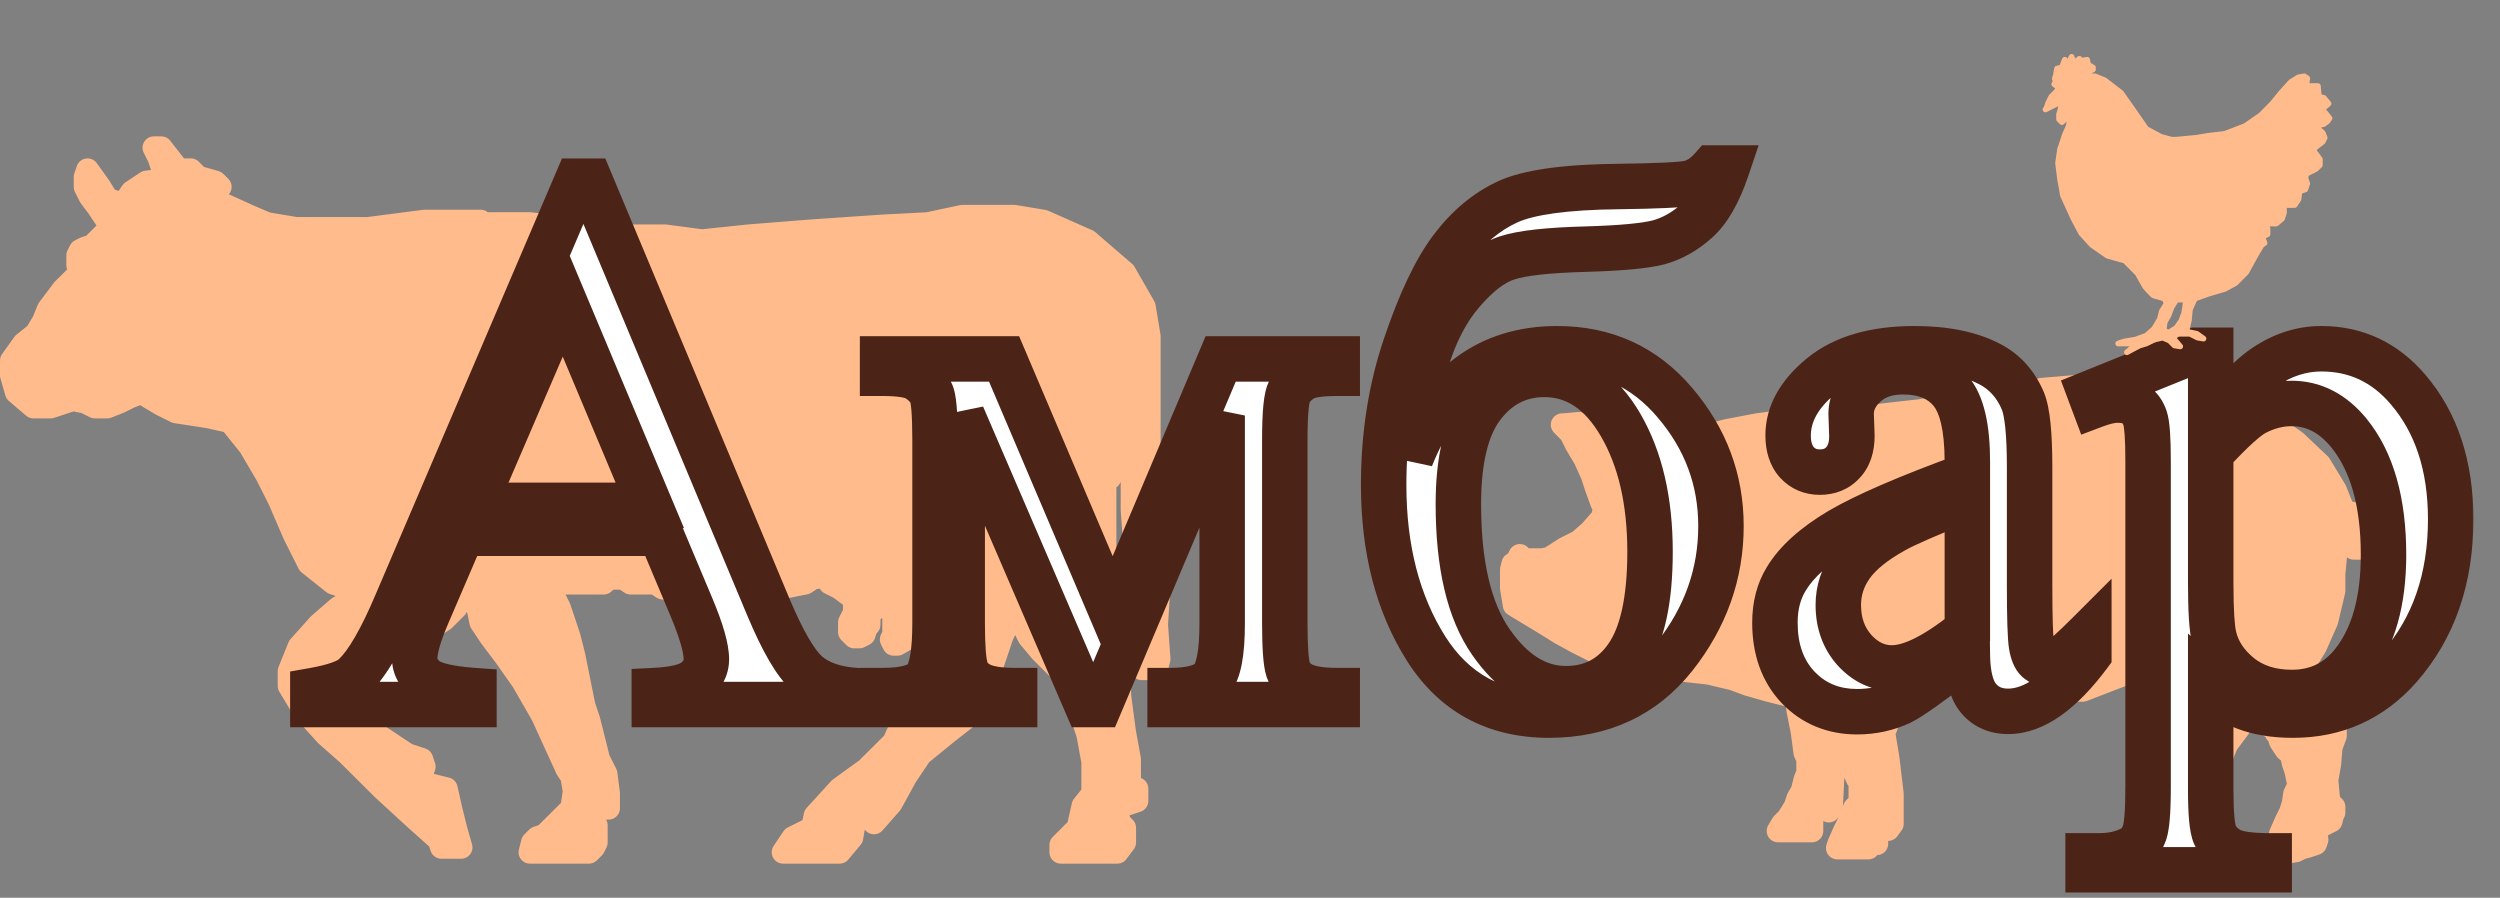 <svg width="220" height="79" viewBox="0 0 220 79" fill="none" xmlns="http://www.w3.org/2000/svg">
<rect x="0" y="0" width="220" height="79" fill="#808080" stroke="none"/>
<path d="M51.824 75H47.066H46.634L46.85 74.139L47.283 73.708L47.931 73.493L49.229 72.201L49.878 71.556L50.31 71.125L50.527 69.618L50.31 68.326L49.878 67.681L47.715 62.944L45.985 59.931L44.471 57.778L43.173 56.056L42.308 54.764L42.092 53.688L41.742 52.826L41.547 51.965L41.011 52.181L40.578 52.611L40.146 53.472L39.064 54.549L38.415 54.979L36.253 56.056L33.657 57.132L31.711 58.639L31.062 59.931L31.711 61.868L33.225 64.667L35.82 66.389L37.118 66.819L37.334 67.465L37.118 68.111L36.901 68.326L37.55 68.972L39.281 69.403L39.713 71.34L40.146 73.062L40.578 74.569H38.848L38.632 73.924L36.469 71.986L33.657 69.403L30.63 66.389L28.683 64.667L26.737 62.514L25.439 60.361V59.069L26.304 56.917L28.034 54.979L29.765 53.472L30.846 52.826L31.062 52.396L31.278 51.965L29.332 51.319L27.169 49.597L25.872 47.014L24.574 44L23.492 41.847L21.979 39.264L20.248 37.111L18.302 36.681L15.49 36.25L14.193 35.604L13.111 34.958L12.463 34.528L11.381 34.958L10.516 35.389L9.435 35.819H8.353L7.488 35.389L6.407 35.174L5.758 35.389L4.46 35.819H2.946L1.433 34.528L1 33.021V31.729L2.081 30.222L3.163 29.361L3.812 28.285L4.244 27.208L5.542 25.486L6.839 24.194L7.056 23.549L6.839 23.333V22.903V22.472L7.056 22.042L7.488 21.826L8.137 21.611L8.786 20.965L9.435 20.319L9.867 19.674L9.435 19.458L9.002 18.812L8.57 18.167L7.921 17.306L7.488 16.444V15.583L7.705 14.938L8.786 16.444L9.435 17.521L10.732 17.951L11.165 17.521L11.597 16.875L12.895 16.014L14.625 15.799L14.409 15.153L14.193 14.507L13.976 13.861L13.76 13.431L13.544 13H13.76H14.193L15.707 14.938H16.788L17.437 15.583L18.951 16.014L19.383 16.444H19.167L18.735 17.306L19.6 17.951L21.979 19.028L23.492 19.674L26.088 20.104H32.36L37.334 19.458H42.308L42.525 19.674H46.634L50.31 20.104L50.959 20.75H58.529L61.773 21.181L65.882 20.75L71.289 20.319L77.561 19.889L81.67 19.674L84.698 19.028H89.24L91.835 19.458L95.728 21.181L98.972 23.979L100.702 26.993L101.135 29.576V43.354L100.919 43.569V49.597L102 51.535L101.784 54.979L102 57.993L101.784 58.854H100.486L100.054 57.132V54.979L99.621 51.535L99.837 47.875L99.621 44.861V37.972L99.405 36.035L98.54 32.375L97.891 36.465L97.674 42.062L97.242 42.278V48.951L97.674 50.458L98.323 51.965L98.972 52.826V55.625L98.54 56.056V61.222L98.972 64.451L99.405 66.819V69.188L100.054 69.403V70.479L98.756 70.91L98.323 71.556L98.54 72.417L98.972 72.847V74.139L98.323 75H93.349V74.354L94.863 72.847L95.296 70.91L96.161 69.833V67.035L95.728 64.667L94.863 61.98L93.565 59.285L91.619 57.347L90.537 56.056L90.105 55.194L89.889 54.333L89.024 54.118L88.159 56.056L87.293 58.639L86.428 62.083L83.4 64.451L81.021 66.389L79.724 68.326L78.426 70.694L76.912 72.417L76.047 71.556L75.182 72.417L74.966 73.708L73.884 75H68.91L69.775 73.708L71.505 72.847L71.722 71.771L73.884 69.403L76.263 67.681L78.642 65.312L79.507 63.375L80.156 61.98L81.238 59.931L82.103 58.639V53.903L81.886 53.472H80.805H80.373V54.333L80.156 54.549L79.94 55.84L79.724 56.271L78.969 56.701H78.642L78.426 56.271L78.642 55.84V54.979V54.549V54.118L78.21 53.575V53.257L77.777 53.042H77.561H77.129L76.912 53.257L76.696 53.903L76.48 54.118V54.549V54.979L76.263 55.194L76.047 55.84L75.615 56.056H75.182L74.749 55.625V55.194V54.764L74.966 54.333L75.182 53.903V53.257V52.611L74.749 52.396L73.884 51.75L73.019 51.319L72.803 50.674L71.505 50.889L70.856 51.319L68.694 51.75L66.099 52.181H61.124L58.313 51.75L57.664 51.319H55.501L54.852 50.889H53.555L53.122 51.319H48.58L48.364 51.75L48.797 52.611L49.229 53.472L49.662 54.764L50.094 56.056L50.527 57.778L50.959 59.931L51.392 62.083L51.824 63.375L52.257 65.097L52.69 66.819L53.338 68.111L53.555 69.833V71.125H52.906L52.257 71.34L52.041 72.201L52.473 72.632V74.139L52.257 74.569L51.824 75Z" fill="#FFBB8B" stroke="#FFBB8B" stroke-width="2" stroke-linejoin="round"/>
<path d="M189.002 72.375L188.629 72.25H188.381V72V71.5L189.623 70.25L191.113 68.5L192.106 66.75L192.603 64.875L192.354 64.375L192.106 63.75L191.733 62.875L190.74 61.5L189.871 60.25L189.747 59.125L189.498 58.5H189.126L187.512 59.125L184.904 60.125L183.29 60.75H180.31L179.44 60.375L177.578 59.75H168.886L167.644 60.375L166.775 61.25L166.278 62.25L166.03 63.875L165.781 64.5L166.154 66.75L166.526 69.875V72.5L166.154 73H166.03L165.657 72.75H165.161V74.25H164.664L164.416 74.625H161.684L161.808 74.25L162.305 73.125L162.677 72.375L163.174 71.125L163.671 70.625V68.75L163.422 68.5L163.05 67.625L162.677 66.625L162.056 66.125L161.56 66.75L161.311 68.25L161.187 70.75L160.939 71.375L160.442 71L160.07 70.875L159.449 71.75V73.125H156.469L156.841 72.5L157.338 72L157.959 71L158.207 70.25L158.579 69.625L158.828 68.625L159.076 68V66.75L158.828 66.25L158.579 64.375L158.207 62.5L158.083 61.375L157.71 61.25L157.089 61.125L155.599 60.75L153.861 60.25L152.495 59.75L150.384 59.25L148.149 59L144.921 58.75L142.934 58.5L141.692 58.125L140.202 57.25L138.712 56.5L137.346 55.75L135.732 54.75L134.49 54L133.248 53.25L133 51.75V50.125L133.124 49.625L133.497 49.375L133.745 48.875L133.993 49.25H135.732L136.353 49.125L137.719 48.25L138.96 47.625L139.954 46.75L140.947 45.625L141.071 45.25L141.195 44.75L140.947 44.25L140.45 42.875L140.078 41.75L139.457 40.375L138.712 39.125L138.215 38.125L137.47 37.375H137.594L138.96 37.25L140.45 37.625L141.692 38.125L142.313 38.5L142.685 38.375L142.81 38V37.625L142.313 36.875L142.065 36.625V36.25L142.685 36L144.424 36.75L145.666 38.125L146.907 39.125H148.273L150.012 38.375L151.998 37.875L154.606 37.375L156.469 37.125L159.449 37L163.546 36.75L166.775 36.375L169.01 36.125L170.376 35.875L173.728 35L177.081 34.875L178.323 34.625L179.689 34.25L182.669 34H186.767L189.747 34.25L192.851 34.5L196.452 35.625L199.929 37.375L202.04 38.875L204.151 40.875L205.517 43.125L206.262 45L207.379 45.25L207.752 45.625L208 46V46.375L207.752 46.75L207.421 47.25L207.379 47.375L207.255 47.562V48.125L208 48.25H207.752H207.379H207.131V48V47.75L207.255 47.562V47.5L207.421 47.25L207.503 47V46.625L207.379 46.375L207.007 46.125L206.51 46.25L205.889 46.75L205.641 47.875L205.392 50.5V52L204.772 54.625L203.778 56.875L202.785 58.5L202.536 58.875V59.375L202.909 59.75L203.033 60.5L203.902 61.75L205.02 63L205.392 63.375L205.517 63.75V64.75L205.144 65.75L205.02 67.25L204.772 68.625L204.896 70L205.02 70.75L205.392 71V71.5L205.268 71.75L205.144 72.25L204.896 72.375L204.399 72.625L204.026 72.75L203.778 73V73.375L203.902 73.875L203.778 74.25L203.033 74.5L202.536 74.625L202.04 74.875L201.295 75L201.046 74.875L200.674 75L200.425 74.75L200.55 73.875L200.674 73.375L201.171 72.25L201.543 71.5L201.791 70.75L201.916 69.875L202.164 69.375L202.288 69L202.164 68.5L202.04 67.875L201.791 67.125C201.75 66.958 201.667 66.6 201.667 66.5C201.667 66.4 201.336 66.125 201.171 66L200.922 65.625L200.674 65.25C200.632 65.125 200.55 64.85 200.55 64.75C200.55 64.65 200.384 64.542 200.301 64.5V64.25L199.68 63.875L199.432 63.625L198.935 63.25L198.687 63H198.439L198.066 62.875L197.942 62.75L197.818 62.625L197.694 62.375H197.321L197.073 62.5V63L197.321 63.125V63.5L197.073 64L195.955 65.5L195.459 66.75L194.838 67.75L194.589 68.625L194.217 69.375L194.093 69.875L193.844 70.25L193.72 70.625H193.596L193.348 70.25L193.099 70H192.603L192.354 70.25L192.106 70.625L191.858 71.25L191.609 71.75L191.361 72.375H189.002Z" fill="#FFBB8B"/>
<path d="M188.629 72.25L189.002 72.375H191.361L191.609 71.75L191.858 71.25L192.106 70.625L192.354 70.25L192.603 70H193.099L193.348 70.25L193.596 70.625H193.72L193.844 70.25L194.093 69.875L194.217 69.375L194.589 68.625L194.838 67.75L195.459 66.75L195.955 65.5L197.073 64L197.321 63.5V63.125L197.073 63V62.5L197.321 62.375H197.694L197.818 62.625L197.942 62.75L198.066 62.875L198.439 63H198.687L198.935 63.25L199.432 63.625L199.68 63.875L200.301 64.25V64.5C200.384 64.542 200.55 64.65 200.55 64.75C200.55 64.85 200.632 65.125 200.674 65.25L200.922 65.625L201.171 66C201.336 66.125 201.667 66.4 201.667 66.5C201.667 66.6 201.75 66.958 201.791 67.125L202.04 67.875L202.164 68.5L202.288 69L202.164 69.375L201.916 69.875L201.791 70.75L201.543 71.5L201.171 72.25L200.674 73.375L200.55 73.875L200.425 74.75L200.674 75L201.046 74.875L201.295 75L202.04 74.875L202.536 74.625L203.033 74.5L203.778 74.25L203.902 73.875L203.778 73.375V73L204.026 72.75L204.399 72.625L204.896 72.375L205.144 72.25L205.268 71.75L205.392 71.5V71L205.02 70.75L204.896 70L204.772 68.625L205.02 67.25L205.144 65.75L205.517 64.75V63.75L205.392 63.375L205.02 63L203.902 61.75L203.033 60.5L202.909 59.75L202.536 59.375V58.875L202.785 58.5L203.778 56.875L204.772 54.625L205.392 52V50.5L205.641 47.875L205.889 46.75L206.51 46.25L207.007 46.125L207.379 46.375L207.503 46.625V47L207.379 47.375L207.131 47.75V48V48.25H207.379H207.752H208L207.255 48.125V47.5L207.752 46.75L208 46.375V46L207.752 45.625L207.379 45.25L206.262 45L205.517 43.125L204.151 40.875L202.04 38.875L199.929 37.375L196.452 35.625L192.851 34.5L189.747 34.25L186.767 34H182.669L179.689 34.25L178.323 34.625L177.081 34.875L173.728 35L170.376 35.875L169.01 36.125L166.775 36.375L163.546 36.75L159.449 37L156.469 37.125L154.606 37.375L151.998 37.875L150.012 38.375L148.273 39.125H146.907L145.666 38.125L144.424 36.75L142.685 36L142.065 36.25V36.625L142.313 36.875L142.81 37.625V38L142.685 38.375L142.313 38.5L141.692 38.125L140.45 37.625L138.96 37.25L137.594 37.375H137.47L138.215 38.125L138.712 39.125L139.457 40.375L140.078 41.75L140.45 42.875L140.947 44.25L141.195 44.75L141.071 45.25L140.947 45.625L139.954 46.75L138.96 47.625L137.719 48.25L136.353 49.125L135.732 49.25H133.993L133.745 48.875L133.497 49.375L133.124 49.625L133 50.125V51.75L133.248 53.25L134.49 54L135.732 54.75L137.346 55.75L138.712 56.5L140.202 57.25L141.692 58.125L142.934 58.5L144.921 58.75L148.149 59L150.384 59.25L152.495 59.75L153.861 60.25L155.599 60.75L157.089 61.125L157.71 61.25L158.083 61.375L158.207 62.5L158.579 64.375L158.828 66.25L159.076 66.75V68L158.828 68.625L158.579 69.625L158.207 70.25L157.959 71L157.338 72L156.841 72.5L156.469 73.125H159.449V71.75L160.07 70.875L160.442 71L160.939 71.375L161.187 70.75L161.311 68.25L161.56 66.75L162.056 66.125L162.677 66.625L163.05 67.625L163.422 68.5L163.671 68.75V70.625L163.174 71.125L162.677 72.375L162.305 73.125L161.808 74.25L161.684 74.625H164.416L164.664 74.25H165.161V72.75H165.657L166.03 73H166.154L166.526 72.5V69.875L166.154 66.75L165.781 64.5L166.03 63.875L166.278 62.25L166.775 61.25L167.644 60.375L168.886 59.75H177.578L179.44 60.375L180.31 60.75H183.29L184.904 60.125L187.512 59.125L189.126 58.5H189.498L189.747 59.125L189.871 60.25L190.74 61.5L191.733 62.875L192.106 63.75L192.354 64.375L192.603 64.875L192.106 66.75L191.113 68.5L189.623 70.25L188.381 71.5V72V72.25H188.629Z" stroke="#FFBB8B" stroke-width="2" stroke-linejoin="round"/>
<mask id="path-4-outside-1_33_646" maskUnits="userSpaceOnUse" x="25" y="12" width="193" height="67" fill="black">
<rect fill="white" x="25" y="12" width="193" height="67"/>
<path d="M58.111 46.926H40.68L37.625 54.031C36.872 55.78 36.496 57.086 36.496 57.949C36.496 58.635 36.817 59.244 37.459 59.775C38.123 60.285 39.54 60.617 41.709 60.772V62H27.531V60.772C29.413 60.44 30.63 60.008 31.184 59.477C32.312 58.414 33.563 56.256 34.935 53.002L50.773 15.947H51.935L67.607 53.4C68.869 56.411 70.009 58.37 71.027 59.277C72.068 60.163 73.507 60.661 75.344 60.772V62H57.58V60.772C59.373 60.683 60.579 60.384 61.199 59.875C61.841 59.366 62.162 58.746 62.162 58.016C62.162 57.042 61.719 55.503 60.834 53.4L58.111 46.926ZM57.182 44.469L49.545 26.273L41.709 44.469H57.182ZM97.922 54.065L107.418 31.586H117.678V32.848C116.173 32.848 115.165 33.003 114.656 33.312C114.169 33.6 113.782 33.965 113.494 34.408C113.206 34.851 113.062 36.29 113.062 38.725V54.861C113.062 56.964 113.162 58.325 113.361 58.945C113.583 59.543 114.014 59.997 114.656 60.307C115.32 60.617 116.327 60.772 117.678 60.772V62H102.969V60.772C104.784 60.772 106.001 60.44 106.621 59.775C107.241 59.089 107.551 57.451 107.551 54.861V36.566L96.793 62H95.631L84.674 36.566V54.861C84.674 56.964 84.784 58.325 85.006 58.945C85.227 59.543 85.659 59.997 86.301 60.307C86.943 60.617 87.939 60.772 89.289 60.772V62H77.668V60.772C79.638 60.772 80.9 60.417 81.453 59.709C82.007 58.978 82.283 57.363 82.283 54.861V38.725C82.283 36.356 82.162 34.962 81.918 34.541C81.674 34.098 81.298 33.711 80.789 33.379C80.28 33.025 79.24 32.848 77.668 32.848V31.586H88.359L97.922 54.065ZM124.152 40.285C126.698 33.888 130.992 30.689 137.035 30.689C141.263 30.689 144.716 32.272 147.395 35.438C150.095 38.603 151.445 42.222 151.445 46.295C151.445 50.501 150.084 54.33 147.361 57.783C144.639 61.214 140.953 62.93 136.305 62.93C131.568 62.93 127.96 60.971 125.48 57.053C123.001 53.113 121.762 48.32 121.762 42.676C121.762 38.293 122.404 34.209 123.688 30.424C124.971 26.616 126.322 23.772 127.738 21.891C129.155 20.009 130.793 18.637 132.652 17.773C134.512 16.91 137.799 16.456 142.514 16.412C145.9 16.368 147.948 16.268 148.656 16.113C149.365 15.958 150.04 15.516 150.682 14.785H151.977C151.246 16.954 150.361 18.504 149.32 19.434C148.28 20.363 147.162 20.994 145.967 21.326C144.771 21.636 142.635 21.835 139.559 21.924C136.238 22.012 133.936 22.267 132.652 22.688C131.391 23.086 130.074 24.082 128.701 25.676C127.329 27.247 126.255 29.317 125.48 31.885C124.728 34.453 124.285 37.253 124.152 40.285ZM135.906 32.947C133.693 32.947 131.878 33.866 130.461 35.703C129.044 37.54 128.336 40.429 128.336 44.369C128.336 49.704 129.288 53.743 131.191 56.488C133.095 59.233 135.298 60.605 137.799 60.605C140.101 60.605 141.905 59.654 143.211 57.75C144.539 55.824 145.203 52.758 145.203 48.553C145.203 44.081 144.34 40.363 142.613 37.397C140.887 34.43 138.651 32.947 135.906 32.947ZM173.127 57.617C170.006 60.03 168.047 61.425 167.25 61.801C166.055 62.354 164.782 62.631 163.432 62.631C161.329 62.631 159.591 61.911 158.219 60.473C156.868 59.034 156.193 57.141 156.193 54.795C156.193 53.312 156.525 52.028 157.189 50.943C158.097 49.438 159.669 48.022 161.904 46.693C164.162 45.365 167.903 43.749 173.127 41.846V40.65C173.127 37.618 172.64 35.537 171.666 34.408C170.714 33.279 169.32 32.715 167.482 32.715C166.088 32.715 164.981 33.091 164.162 33.844C163.321 34.596 162.9 35.46 162.9 36.434L162.967 38.359C162.967 39.378 162.701 40.163 162.17 40.717C161.661 41.27 160.986 41.547 160.145 41.547C159.326 41.547 158.65 41.259 158.119 40.684C157.61 40.108 157.355 39.322 157.355 38.326C157.355 36.422 158.329 34.674 160.277 33.08C162.225 31.486 164.959 30.689 168.479 30.689C171.179 30.689 173.393 31.143 175.119 32.051C176.425 32.737 177.388 33.81 178.008 35.272C178.406 36.223 178.605 38.171 178.605 41.115V51.441C178.605 54.341 178.661 56.123 178.771 56.787C178.882 57.429 179.059 57.861 179.303 58.082C179.568 58.303 179.867 58.414 180.199 58.414C180.553 58.414 180.863 58.337 181.129 58.182C181.594 57.894 182.49 57.086 183.818 55.758V57.617C181.339 60.938 178.971 62.598 176.713 62.598C175.628 62.598 174.765 62.221 174.123 61.469C173.481 60.716 173.149 59.432 173.127 57.617ZM173.127 55.459V43.871C169.785 45.199 167.626 46.14 166.652 46.693C164.904 47.667 163.653 48.685 162.9 49.748C162.148 50.81 161.771 51.973 161.771 53.234C161.771 54.828 162.247 56.156 163.199 57.219C164.151 58.259 165.247 58.779 166.486 58.779C168.169 58.779 170.382 57.672 173.127 55.459ZM183.918 34.607L193.281 30.822H194.543V37.928C196.115 35.249 197.686 33.379 199.258 32.316C200.852 31.232 202.523 30.689 204.271 30.689C207.326 30.689 209.872 31.885 211.908 34.275C214.41 37.197 215.66 41.005 215.66 45.697C215.66 50.943 214.155 55.282 211.145 58.713C208.665 61.524 205.544 62.93 201.781 62.93C200.143 62.93 198.727 62.697 197.531 62.232C196.646 61.9 195.65 61.236 194.543 60.24V69.504C194.543 71.585 194.665 72.902 194.908 73.455C195.174 74.031 195.617 74.484 196.236 74.816C196.878 75.148 198.029 75.314 199.689 75.314V76.543H183.752V75.314H184.582C185.799 75.337 186.84 75.104 187.703 74.617C188.124 74.374 188.445 73.975 188.666 73.422C188.91 72.891 189.031 71.518 189.031 69.305V40.551C189.031 38.581 188.943 37.33 188.766 36.799C188.589 36.268 188.301 35.869 187.902 35.603C187.526 35.338 187.006 35.205 186.342 35.205C185.811 35.205 185.135 35.36 184.316 35.67L183.918 34.607ZM194.543 39.887V51.242C194.543 53.699 194.643 55.315 194.842 56.09C195.152 57.374 195.904 58.503 197.1 59.477C198.317 60.45 199.844 60.938 201.682 60.938C203.895 60.938 205.688 60.074 207.061 58.348C208.854 56.09 209.75 52.913 209.75 48.818C209.75 44.17 208.732 40.595 206.695 38.094C205.279 36.367 203.596 35.504 201.648 35.504C200.586 35.504 199.535 35.77 198.494 36.301C197.697 36.699 196.38 37.895 194.543 39.887Z"/>
</mask>
<path d="M58.111 46.926H40.68L37.625 54.031C36.872 55.78 36.496 57.086 36.496 57.949C36.496 58.635 36.817 59.244 37.459 59.775C38.123 60.285 39.54 60.617 41.709 60.772V62H27.531V60.772C29.413 60.44 30.63 60.008 31.184 59.477C32.312 58.414 33.563 56.256 34.935 53.002L50.773 15.947H51.935L67.607 53.4C68.869 56.411 70.009 58.37 71.027 59.277C72.068 60.163 73.507 60.661 75.344 60.772V62H57.58V60.772C59.373 60.683 60.579 60.384 61.199 59.875C61.841 59.366 62.162 58.746 62.162 58.016C62.162 57.042 61.719 55.503 60.834 53.4L58.111 46.926ZM57.182 44.469L49.545 26.273L41.709 44.469H57.182ZM97.922 54.065L107.418 31.586H117.678V32.848C116.173 32.848 115.165 33.003 114.656 33.312C114.169 33.6 113.782 33.965 113.494 34.408C113.206 34.851 113.062 36.29 113.062 38.725V54.861C113.062 56.964 113.162 58.325 113.361 58.945C113.583 59.543 114.014 59.997 114.656 60.307C115.32 60.617 116.327 60.772 117.678 60.772V62H102.969V60.772C104.784 60.772 106.001 60.44 106.621 59.775C107.241 59.089 107.551 57.451 107.551 54.861V36.566L96.793 62H95.631L84.674 36.566V54.861C84.674 56.964 84.784 58.325 85.006 58.945C85.227 59.543 85.659 59.997 86.301 60.307C86.943 60.617 87.939 60.772 89.289 60.772V62H77.668V60.772C79.638 60.772 80.9 60.417 81.453 59.709C82.007 58.978 82.283 57.363 82.283 54.861V38.725C82.283 36.356 82.162 34.962 81.918 34.541C81.674 34.098 81.298 33.711 80.789 33.379C80.28 33.025 79.24 32.848 77.668 32.848V31.586H88.359L97.922 54.065ZM124.152 40.285C126.698 33.888 130.992 30.689 137.035 30.689C141.263 30.689 144.716 32.272 147.395 35.438C150.095 38.603 151.445 42.222 151.445 46.295C151.445 50.501 150.084 54.33 147.361 57.783C144.639 61.214 140.953 62.93 136.305 62.93C131.568 62.93 127.96 60.971 125.48 57.053C123.001 53.113 121.762 48.32 121.762 42.676C121.762 38.293 122.404 34.209 123.688 30.424C124.971 26.616 126.322 23.772 127.738 21.891C129.155 20.009 130.793 18.637 132.652 17.773C134.512 16.91 137.799 16.456 142.514 16.412C145.9 16.368 147.948 16.268 148.656 16.113C149.365 15.958 150.04 15.516 150.682 14.785H151.977C151.246 16.954 150.361 18.504 149.32 19.434C148.28 20.363 147.162 20.994 145.967 21.326C144.771 21.636 142.635 21.835 139.559 21.924C136.238 22.012 133.936 22.267 132.652 22.688C131.391 23.086 130.074 24.082 128.701 25.676C127.329 27.247 126.255 29.317 125.48 31.885C124.728 34.453 124.285 37.253 124.152 40.285ZM135.906 32.947C133.693 32.947 131.878 33.866 130.461 35.703C129.044 37.54 128.336 40.429 128.336 44.369C128.336 49.704 129.288 53.743 131.191 56.488C133.095 59.233 135.298 60.605 137.799 60.605C140.101 60.605 141.905 59.654 143.211 57.75C144.539 55.824 145.203 52.758 145.203 48.553C145.203 44.081 144.34 40.363 142.613 37.397C140.887 34.43 138.651 32.947 135.906 32.947ZM173.127 57.617C170.006 60.03 168.047 61.425 167.25 61.801C166.055 62.354 164.782 62.631 163.432 62.631C161.329 62.631 159.591 61.911 158.219 60.473C156.868 59.034 156.193 57.141 156.193 54.795C156.193 53.312 156.525 52.028 157.189 50.943C158.097 49.438 159.669 48.022 161.904 46.693C164.162 45.365 167.903 43.749 173.127 41.846V40.65C173.127 37.618 172.64 35.537 171.666 34.408C170.714 33.279 169.32 32.715 167.482 32.715C166.088 32.715 164.981 33.091 164.162 33.844C163.321 34.596 162.9 35.46 162.9 36.434L162.967 38.359C162.967 39.378 162.701 40.163 162.17 40.717C161.661 41.27 160.986 41.547 160.145 41.547C159.326 41.547 158.65 41.259 158.119 40.684C157.61 40.108 157.355 39.322 157.355 38.326C157.355 36.422 158.329 34.674 160.277 33.08C162.225 31.486 164.959 30.689 168.479 30.689C171.179 30.689 173.393 31.143 175.119 32.051C176.425 32.737 177.388 33.81 178.008 35.272C178.406 36.223 178.605 38.171 178.605 41.115V51.441C178.605 54.341 178.661 56.123 178.771 56.787C178.882 57.429 179.059 57.861 179.303 58.082C179.568 58.303 179.867 58.414 180.199 58.414C180.553 58.414 180.863 58.337 181.129 58.182C181.594 57.894 182.49 57.086 183.818 55.758V57.617C181.339 60.938 178.971 62.598 176.713 62.598C175.628 62.598 174.765 62.221 174.123 61.469C173.481 60.716 173.149 59.432 173.127 57.617ZM173.127 55.459V43.871C169.785 45.199 167.626 46.14 166.652 46.693C164.904 47.667 163.653 48.685 162.9 49.748C162.148 50.81 161.771 51.973 161.771 53.234C161.771 54.828 162.247 56.156 163.199 57.219C164.151 58.259 165.247 58.779 166.486 58.779C168.169 58.779 170.382 57.672 173.127 55.459ZM183.918 34.607L193.281 30.822H194.543V37.928C196.115 35.249 197.686 33.379 199.258 32.316C200.852 31.232 202.523 30.689 204.271 30.689C207.326 30.689 209.872 31.885 211.908 34.275C214.41 37.197 215.66 41.005 215.66 45.697C215.66 50.943 214.155 55.282 211.145 58.713C208.665 61.524 205.544 62.93 201.781 62.93C200.143 62.93 198.727 62.697 197.531 62.232C196.646 61.9 195.65 61.236 194.543 60.24V69.504C194.543 71.585 194.665 72.902 194.908 73.455C195.174 74.031 195.617 74.484 196.236 74.816C196.878 75.148 198.029 75.314 199.689 75.314V76.543H183.752V75.314H184.582C185.799 75.337 186.84 75.104 187.703 74.617C188.124 74.374 188.445 73.975 188.666 73.422C188.91 72.891 189.031 71.518 189.031 69.305V40.551C189.031 38.581 188.943 37.33 188.766 36.799C188.589 36.268 188.301 35.869 187.902 35.603C187.526 35.338 187.006 35.205 186.342 35.205C185.811 35.205 185.135 35.36 184.316 35.67L183.918 34.607ZM194.543 39.887V51.242C194.543 53.699 194.643 55.315 194.842 56.09C195.152 57.374 195.904 58.503 197.1 59.477C198.317 60.45 199.844 60.938 201.682 60.938C203.895 60.938 205.688 60.074 207.061 58.348C208.854 56.09 209.75 52.913 209.75 48.818C209.75 44.17 208.732 40.595 206.695 38.094C205.279 36.367 203.596 35.504 201.648 35.504C200.586 35.504 199.535 35.77 198.494 36.301C197.697 36.699 196.38 37.895 194.543 39.887Z" fill="white"/>
<path d="M58.111 46.926L59.955 46.151L59.44 44.926H58.111V46.926ZM40.68 46.926V44.926H39.362L38.842 46.136L40.68 46.926ZM37.625 54.031L39.462 54.822L39.462 54.821L37.625 54.031ZM37.459 59.775L36.184 61.316L36.213 61.34L36.242 61.363L37.459 59.775ZM41.709 60.772H43.709V58.909L41.852 58.777L41.709 60.772ZM41.709 62V64H43.709V62H41.709ZM27.531 62H25.531V64H27.531V62ZM27.531 60.772L27.184 58.802L25.531 59.093V60.772H27.531ZM31.184 59.477L29.813 58.02L29.806 58.027L29.799 58.034L31.184 59.477ZM34.935 53.002L33.096 52.216L33.093 52.225L34.935 53.002ZM50.773 15.947V13.947H49.453L48.934 15.161L50.773 15.947ZM51.935 15.947L53.781 15.175L53.267 13.947H51.935V15.947ZM67.607 53.4L65.762 54.172L65.763 54.173L67.607 53.4ZM71.027 59.277L69.697 60.77L69.714 60.786L69.731 60.8L71.027 59.277ZM75.344 60.772H77.344V58.888L75.464 58.775L75.344 60.772ZM75.344 62V64H77.344V62H75.344ZM57.58 62H55.58V64H57.58V62ZM57.58 60.772L57.481 58.774L55.58 58.868V60.772H57.58ZM61.199 59.875L59.956 58.308L59.943 58.319L59.93 58.33L61.199 59.875ZM60.834 53.4L58.99 54.176L58.991 54.176L60.834 53.4ZM57.182 44.469V46.469H60.19L59.026 43.695L57.182 44.469ZM49.545 26.273L51.389 25.499L49.569 21.162L47.708 25.482L49.545 26.273ZM41.709 44.469L39.872 43.678L38.67 46.469H41.709V44.469ZM58.111 46.926V44.926H40.68V46.926V48.926H58.111V46.926ZM40.68 46.926L38.842 46.136L35.788 53.241L37.625 54.031L39.462 54.821L42.517 47.716L40.68 46.926ZM37.625 54.031L35.788 53.241C35.027 55.01 34.496 56.643 34.496 57.949H36.496H38.496C38.496 57.529 38.718 56.55 39.462 54.822L37.625 54.031ZM36.496 57.949H34.496C34.496 59.359 35.191 60.495 36.184 61.316L37.459 59.775L38.734 58.235C38.575 58.102 38.52 58.015 38.506 57.988C38.497 57.97 38.496 57.966 38.496 57.949H36.496ZM37.459 59.775L36.242 61.363C36.908 61.873 37.753 62.164 38.563 62.353C39.412 62.552 40.422 62.685 41.566 62.766L41.709 60.772L41.852 58.777C40.826 58.703 40.044 58.592 39.476 58.459C38.869 58.317 38.674 58.187 38.676 58.188L37.459 59.775ZM41.709 60.772H39.709V62H41.709H43.709V60.772H41.709ZM41.709 62V60H27.531V62V64H41.709V62ZM27.531 62H29.531V60.772H27.531H25.531V62H27.531ZM27.531 60.772L27.879 62.741C28.882 62.564 29.774 62.35 30.524 62.084C31.241 61.829 31.993 61.472 32.569 60.919L31.184 59.477L29.799 58.034C29.821 58.013 29.687 58.136 29.187 58.314C28.719 58.48 28.062 58.647 27.184 58.802L27.531 60.772ZM31.184 59.477L32.554 60.933C34.017 59.556 35.401 57.044 36.778 53.779L34.935 53.002L33.093 52.225C31.725 55.468 30.608 57.272 29.813 58.02L31.184 59.477ZM34.935 53.002L36.775 53.788L52.612 16.733L50.773 15.947L48.934 15.161L33.096 52.216L34.935 53.002ZM50.773 15.947V17.947H51.935V15.947V13.947H50.773V15.947ZM51.935 15.947L50.091 16.719L65.762 54.172L67.607 53.4L69.452 52.628L53.781 15.175L51.935 15.947ZM67.607 53.4L65.763 54.173C67.022 57.178 68.305 59.53 69.697 60.77L71.027 59.277L72.358 57.784C71.713 57.209 70.716 55.644 69.452 52.627L67.607 53.4ZM71.027 59.277L69.731 60.8C71.2 62.05 73.102 62.64 75.224 62.768L75.344 60.772L75.464 58.775C73.911 58.681 72.936 58.275 72.324 57.754L71.027 59.277ZM75.344 60.772H73.344V62H75.344H77.344V60.772H75.344ZM75.344 62V60H57.58V62V64H75.344V62ZM57.58 62H59.58V60.772H57.58H55.58V62H57.58ZM57.58 60.772L57.679 62.769C58.653 62.721 59.54 62.613 60.31 62.422C61.06 62.237 61.837 61.939 62.469 61.42L61.199 59.875L59.93 58.33C59.942 58.32 59.806 58.426 59.349 58.54C58.913 58.648 58.3 58.733 57.481 58.774L57.58 60.772ZM61.199 59.875L62.442 61.442C63.496 60.606 64.162 59.436 64.162 58.016H62.162H60.162C60.162 58.076 60.152 58.096 60.145 58.109C60.136 58.128 60.094 58.199 59.956 58.308L61.199 59.875ZM62.162 58.016H64.162C64.162 56.599 63.564 54.73 62.677 52.624L60.834 53.4L58.991 54.176C59.875 56.277 60.162 57.484 60.162 58.016H62.162ZM60.834 53.4L62.678 52.625L59.955 46.151L58.111 46.926L56.268 47.701L58.99 54.176L60.834 53.4ZM57.182 44.469L59.026 43.695L51.389 25.499L49.545 26.273L47.701 27.047L55.337 45.243L57.182 44.469ZM49.545 26.273L47.708 25.482L39.872 43.678L41.709 44.469L43.546 45.26L51.382 27.064L49.545 26.273ZM41.709 44.469V46.469H57.182V44.469V42.469H41.709V44.469ZM97.922 54.065L96.082 54.847L97.928 59.189L99.764 54.843L97.922 54.065ZM107.418 31.586V29.586H106.092L105.576 30.808L107.418 31.586ZM117.678 31.586H119.678V29.586H117.678V31.586ZM117.678 32.848V34.848H119.678V32.848H117.678ZM114.656 33.312L115.674 35.034L115.685 35.028L115.696 35.021L114.656 33.312ZM113.361 58.945L111.457 59.557L111.471 59.599L111.486 59.64L113.361 58.945ZM114.656 60.307L113.787 62.108L113.799 62.114L113.81 62.119L114.656 60.307ZM117.678 60.772H119.678V58.772H117.678V60.772ZM117.678 62V64H119.678V62H117.678ZM102.969 62H100.969V64H102.969V62ZM102.969 60.772V58.772H100.969V60.772H102.969ZM106.621 59.775L108.083 61.14L108.094 61.128L108.105 61.116L106.621 59.775ZM107.551 36.566H109.551L105.709 35.787L107.551 36.566ZM96.793 62V64H98.119L98.635 62.779L96.793 62ZM95.631 62L93.794 62.791L94.315 64H95.631V62ZM84.674 36.566L86.511 35.775L82.674 36.566H84.674ZM85.006 58.945L83.122 59.618L83.126 59.629L83.13 59.64L85.006 58.945ZM89.289 60.772H91.289V58.772H89.289V60.772ZM89.289 62V64H91.289V62H89.289ZM77.668 62H75.668V64H77.668V62ZM77.668 60.772V58.772H75.668V60.772H77.668ZM81.453 59.709L83.029 60.94L83.038 60.929L83.047 60.917L81.453 59.709ZM81.918 34.541L80.165 35.505L80.176 35.524L80.187 35.543L81.918 34.541ZM80.789 33.379L79.647 35.021L79.671 35.038L79.697 35.054L80.789 33.379ZM77.668 32.848H75.668V34.848H77.668V32.848ZM77.668 31.586V29.586H75.668V31.586H77.668ZM88.359 31.586L90.2 30.803L89.682 29.586H88.359V31.586ZM97.922 54.065L99.764 54.843L109.26 32.364L107.418 31.586L105.576 30.808L96.079 53.286L97.922 54.065ZM107.418 31.586V33.586H117.678V31.586V29.586H107.418V31.586ZM117.678 31.586H115.678V32.848H117.678H119.678V31.586H117.678ZM117.678 32.848V30.848C116.866 30.848 116.129 30.889 115.489 30.987C114.884 31.08 114.202 31.248 113.616 31.604L114.656 33.312L115.696 35.021C115.62 35.067 115.696 35.002 116.098 34.941C116.465 34.884 116.984 34.848 117.678 34.848V32.848ZM114.656 33.312L113.639 31.591C112.906 32.024 112.285 32.599 111.817 33.318L113.494 34.408L115.171 35.498C115.279 35.332 115.433 35.177 115.674 35.034L114.656 33.312ZM113.494 34.408L111.817 33.318C111.552 33.726 111.426 34.173 111.356 34.48C111.276 34.826 111.221 35.214 111.18 35.62C111.099 36.435 111.062 37.479 111.062 38.725H113.062H115.062C115.062 37.535 115.098 36.642 115.16 36.018C115.192 35.705 115.226 35.498 115.255 35.374C115.292 35.211 115.292 35.312 115.171 35.498L113.494 34.408ZM113.062 38.725H111.062V54.861H113.062H115.062V38.725H113.062ZM113.062 54.861H111.062C111.062 55.938 111.088 56.858 111.143 57.605C111.194 58.311 111.28 59.007 111.457 59.557L113.361 58.945L115.265 58.333C115.265 58.333 115.263 58.327 115.26 58.313C115.256 58.3 115.252 58.28 115.246 58.255C115.235 58.203 115.222 58.134 115.208 58.043C115.181 57.86 115.154 57.62 115.132 57.313C115.087 56.7 115.062 55.887 115.062 54.861H113.062ZM113.361 58.945L111.486 59.64C111.909 60.782 112.739 61.602 113.787 62.108L114.656 60.307L115.526 58.505C115.29 58.392 115.257 58.304 115.237 58.251L113.361 58.945ZM114.656 60.307L113.81 62.119C114.878 62.617 116.241 62.772 117.678 62.772V60.772V58.772C116.414 58.772 115.763 58.616 115.502 58.494L114.656 60.307ZM117.678 60.772H115.678V62H117.678H119.678V60.772H117.678ZM117.678 62V60H102.969V62V64H117.678V62ZM102.969 62H104.969V60.772H102.969H100.969V62H102.969ZM102.969 60.772V62.772C104.853 62.772 106.848 62.463 108.083 61.14L106.621 59.775L105.159 58.411C105.183 58.385 105.101 58.488 104.717 58.593C104.337 58.697 103.769 58.772 102.969 58.772V60.772ZM106.621 59.775L108.105 61.116C108.789 60.359 109.107 59.334 109.283 58.404C109.471 57.415 109.551 56.221 109.551 54.861H107.551H105.551C105.551 56.092 105.476 57.012 105.353 57.66C105.219 58.368 105.073 58.506 105.137 58.435L106.621 59.775ZM107.551 54.861H109.551V36.566H107.551H105.551V54.861H107.551ZM107.551 36.566L105.709 35.787L94.951 61.221L96.793 62L98.635 62.779L109.393 37.346L107.551 36.566ZM96.793 62V60H95.631V62V64H96.793V62ZM95.631 62L97.468 61.209L86.511 35.775L84.674 36.566L82.837 37.358L93.794 62.791L95.631 62ZM84.674 36.566H82.674V54.861H84.674H86.674V36.566H84.674ZM84.674 54.861H82.674C82.674 55.941 82.702 56.867 82.763 57.621C82.821 58.332 82.918 59.047 83.122 59.618L85.006 58.945L86.889 58.273C86.891 58.277 86.884 58.258 86.873 58.21C86.861 58.163 86.848 58.098 86.833 58.011C86.804 57.835 86.775 57.6 86.75 57.297C86.701 56.691 86.674 55.884 86.674 54.861H84.674ZM85.006 58.945L83.13 59.64C83.553 60.782 84.383 61.602 85.431 62.108L86.301 60.307L87.17 58.505C86.934 58.392 86.901 58.304 86.881 58.251L85.006 58.945ZM86.301 60.307L85.431 62.108C86.491 62.62 87.86 62.772 89.289 62.772V60.772V58.772C88.017 58.772 87.394 58.614 87.17 58.505L86.301 60.307ZM89.289 60.772H87.289V62H89.289H91.289V60.772H89.289ZM89.289 62V60H77.668V62V64H89.289V62ZM77.668 62H79.668V60.772H77.668H75.668V62H77.668ZM77.668 60.772V62.772C78.754 62.772 79.761 62.676 80.632 62.431C81.493 62.19 82.394 61.753 83.029 60.94L81.453 59.709L79.877 58.478C79.958 58.374 79.952 58.468 79.551 58.58C79.161 58.69 78.552 58.772 77.668 58.772V60.772ZM81.453 59.709L83.047 60.917C83.616 60.166 83.891 59.198 84.047 58.287C84.212 57.325 84.283 56.173 84.283 54.861H82.283H80.283C80.283 56.051 80.216 56.957 80.104 57.612C79.984 58.316 79.844 58.521 79.859 58.501L81.453 59.709ZM82.283 54.861H84.283V38.725H82.283H80.283V54.861H82.283ZM82.283 38.725H84.283C84.283 37.516 84.252 36.51 84.184 35.728C84.15 35.339 84.104 34.971 84.038 34.645C83.981 34.361 83.877 33.934 83.649 33.539L81.918 34.541L80.187 35.543C80.08 35.358 80.083 35.264 80.117 35.434C80.143 35.561 80.173 35.768 80.2 36.076C80.253 36.69 80.283 37.565 80.283 38.725H82.283ZM81.918 34.541L83.67 33.577C83.24 32.794 82.61 32.179 81.882 31.704L80.789 33.379L79.697 35.054C79.986 35.243 80.109 35.403 80.165 35.505L81.918 34.541ZM80.789 33.379L81.931 31.737C81.322 31.314 80.597 31.117 79.963 31.009C79.292 30.895 78.517 30.848 77.668 30.848V32.848V34.848C78.39 34.848 78.921 34.889 79.291 34.952C79.698 35.021 79.747 35.09 79.647 35.021L80.789 33.379ZM77.668 32.848H79.668V31.586H77.668H75.668V32.848H77.668ZM77.668 31.586V33.586H88.359V31.586V29.586H77.668V31.586ZM88.359 31.586L86.519 32.369L96.082 54.847L97.922 54.065L99.762 53.282L90.2 30.803L88.359 31.586ZM124.152 40.285L122.154 40.198L126.011 41.025L124.152 40.285ZM147.395 35.438L145.868 36.729L145.873 36.736L147.395 35.438ZM147.361 57.783L148.928 59.026L148.932 59.022L147.361 57.783ZM125.48 57.053L123.788 58.118L123.79 58.122L125.48 57.053ZM123.688 30.424L125.582 31.066L125.583 31.063L123.688 30.424ZM127.738 21.891L126.141 20.688L127.738 21.891ZM142.514 16.412L142.532 18.412L142.54 18.412L142.514 16.412ZM150.682 14.785V12.785H149.777L149.179 13.465L150.682 14.785ZM151.977 14.785L153.872 15.423L154.76 12.785H151.977V14.785ZM145.967 21.326L146.469 23.262L146.485 23.258L146.502 23.253L145.967 21.326ZM139.559 21.924L139.612 23.923L139.616 23.923L139.559 21.924ZM132.652 22.688L133.255 24.595L133.265 24.591L133.275 24.588L132.652 22.688ZM128.701 25.676L130.208 26.991L130.217 26.981L128.701 25.676ZM125.48 31.885L123.566 31.307L123.563 31.315L123.561 31.322L125.48 31.885ZM143.211 57.75L141.565 56.614L141.562 56.619L143.211 57.75ZM124.152 40.285L126.011 41.025C127.185 38.073 128.7 36.016 130.477 34.692C132.235 33.383 134.386 32.69 137.035 32.69V30.689V28.689C133.641 28.689 130.624 29.595 128.088 31.484C125.57 33.36 123.665 36.1 122.294 39.546L124.152 40.285ZM137.035 30.689V32.69C140.688 32.69 143.578 34.023 145.868 36.729L147.395 35.438L148.921 34.146C145.854 30.521 141.838 28.689 137.035 28.689V30.689ZM147.395 35.438L145.873 36.736C148.272 39.547 149.445 42.709 149.445 46.295H151.445H153.445C153.445 41.735 151.918 37.658 148.916 34.139L147.395 35.438ZM151.445 46.295H149.445C149.445 50.03 148.249 53.427 145.791 56.545L147.361 57.783L148.932 59.022C151.919 55.233 153.445 50.971 153.445 46.295H151.445ZM147.361 57.783L145.795 56.54C143.477 59.46 140.386 60.93 136.305 60.93V62.93V64.93C141.52 64.93 145.8 62.968 148.928 59.026L147.361 57.783ZM136.305 62.93V60.93C132.235 60.93 129.274 59.307 127.171 55.983L125.48 57.053L123.79 58.122C126.646 62.635 130.9 64.93 136.305 64.93V62.93ZM125.48 57.053L127.173 55.988C124.934 52.428 123.762 48.024 123.762 42.676H121.762H119.762C119.762 48.617 121.069 53.797 123.788 58.118L125.48 57.053ZM121.762 42.676H123.762C123.762 38.49 124.374 34.626 125.582 31.066L123.688 30.424L121.793 29.781C120.433 33.792 119.762 38.096 119.762 42.676H121.762ZM123.688 30.424L125.583 31.063C126.839 27.337 128.107 24.725 129.336 23.094L127.738 21.891L126.141 20.688C124.536 22.819 123.103 25.897 121.792 29.785L123.688 30.424ZM127.738 21.891L129.336 23.094C130.585 21.435 131.975 20.293 133.495 19.587L132.652 17.773L131.81 15.959C129.611 16.981 127.725 18.583 126.141 20.688L127.738 21.891ZM132.652 17.773L133.495 19.587C134.927 18.922 137.826 18.456 142.532 18.412L142.514 16.412L142.495 14.412C137.772 14.457 134.096 14.898 131.81 15.959L132.652 17.773ZM142.514 16.412L142.54 18.412C144.244 18.39 145.629 18.353 146.687 18.302C147.689 18.253 148.541 18.186 149.084 18.067L148.656 16.113L148.229 14.159C148.063 14.196 147.537 14.256 146.492 14.307C145.502 14.355 144.17 14.39 142.488 14.412L142.514 16.412ZM148.656 16.113L149.084 18.067C150.33 17.794 151.355 17.048 152.184 16.105L150.682 14.785L149.179 13.465C148.724 13.983 148.399 14.122 148.229 14.159L148.656 16.113ZM150.682 14.785V16.785H151.977V14.785V12.785H150.682V14.785ZM151.977 14.785L150.081 14.147C149.398 16.175 148.654 17.347 147.988 17.942L149.32 19.434L150.653 20.925C152.067 19.661 153.094 17.733 153.872 15.423L151.977 14.785ZM149.32 19.434L147.988 17.942C147.147 18.693 146.296 19.159 145.432 19.399L145.967 21.326L146.502 23.253C148.028 22.829 149.413 22.033 150.653 20.925L149.32 19.434ZM145.967 21.326L145.465 19.39C144.513 19.637 142.585 19.836 139.501 19.925L139.559 21.924L139.616 23.923C142.686 23.835 145.03 23.635 146.469 23.262L145.967 21.326ZM139.559 21.924L139.505 19.924C136.192 20.013 133.622 20.265 132.03 20.787L132.652 22.688L133.275 24.588C134.251 24.268 136.285 24.012 139.612 23.923L139.559 21.924ZM132.652 22.688L132.05 20.78C130.283 21.338 128.67 22.646 127.186 24.371L128.701 25.676L130.217 26.981C131.477 25.518 132.499 24.833 133.255 24.595L132.652 22.688ZM128.701 25.676L127.195 24.36C125.59 26.198 124.4 28.542 123.566 31.307L125.48 31.885L127.395 32.462C128.11 30.092 129.068 28.297 130.208 26.991L128.701 25.676ZM125.48 31.885L123.561 31.322C122.758 34.064 122.293 37.025 122.154 40.198L124.152 40.285L126.15 40.373C126.277 37.48 126.698 34.841 127.4 32.447L125.48 31.885ZM135.906 32.947V30.947C133.039 30.947 130.651 32.181 128.877 34.482L130.461 35.703L132.045 36.924C133.104 35.551 134.347 34.947 135.906 34.947V32.947ZM130.461 35.703L128.877 34.482C127.059 36.84 126.336 40.267 126.336 44.369H128.336H130.336C130.336 40.592 131.03 38.241 132.045 36.924L130.461 35.703ZM128.336 44.369H126.336C126.336 49.888 127.311 54.403 129.548 57.628L131.191 56.488L132.835 55.349C131.264 53.084 130.336 49.52 130.336 44.369H128.336ZM131.191 56.488L129.548 57.628C131.687 60.713 134.432 62.605 137.799 62.605V60.605V58.605C136.163 58.605 134.503 57.753 132.835 55.349L131.191 56.488ZM137.799 60.605V62.605C140.762 62.605 143.182 61.327 144.86 58.881L143.211 57.75L141.562 56.619C140.627 57.98 139.439 58.605 137.799 58.605V60.605ZM143.211 57.75L144.857 58.886C146.536 56.451 147.203 52.882 147.203 48.553H145.203H143.203C143.203 52.635 142.542 55.197 141.565 56.614L143.211 57.75ZM145.203 48.553H147.203C147.203 43.832 146.292 39.741 144.342 36.39L142.613 37.397L140.885 38.403C142.387 40.984 143.203 44.331 143.203 48.553H145.203ZM142.613 37.397L144.342 36.39C142.361 32.988 139.549 30.947 135.906 30.947V32.947V34.947C137.754 34.947 139.412 35.873 140.885 38.403L142.613 37.397ZM173.127 57.617L175.127 57.593L175.078 53.581L171.904 56.035L173.127 57.617ZM167.25 61.801L168.09 63.616L168.097 63.612L168.104 63.609L167.25 61.801ZM158.219 60.473L156.76 61.841L156.766 61.847L156.772 61.853L158.219 60.473ZM157.189 50.943L158.895 51.988L158.902 51.976L157.189 50.943ZM161.904 46.693L160.89 44.969L160.883 44.974L161.904 46.693ZM173.127 41.846L173.812 43.725L175.127 43.245V41.846H173.127ZM171.666 34.408L170.137 35.697L170.144 35.706L170.152 35.715L171.666 34.408ZM164.162 33.844L165.496 35.334L165.506 35.325L165.515 35.316L164.162 33.844ZM162.9 36.434H160.9V36.468L160.902 36.502L162.9 36.434ZM162.967 38.359H164.967V38.325L164.966 38.291L162.967 38.359ZM162.17 40.717L160.727 39.332L160.712 39.347L160.698 39.363L162.17 40.717ZM158.119 40.684L156.621 42.009L156.635 42.025L156.65 42.04L158.119 40.684ZM175.119 32.051L174.189 33.821L174.189 33.821L175.119 32.051ZM178.008 35.272L179.853 34.499L179.849 34.49L178.008 35.272ZM178.771 56.787L176.799 57.116L176.801 57.127L178.771 56.787ZM179.303 58.082L177.957 59.562L177.989 59.591L178.022 59.618L179.303 58.082ZM181.129 58.182L182.137 59.909L182.159 59.896L182.182 59.882L181.129 58.182ZM183.818 55.758H185.818V50.929L182.404 54.344L183.818 55.758ZM183.818 57.617L185.421 58.814L185.818 58.282V57.617H183.818ZM173.127 55.459L174.382 57.016L175.127 56.415V55.459H173.127ZM173.127 43.871H175.127V40.924L172.388 42.012L173.127 43.871ZM166.652 46.693L167.626 48.441L167.633 48.437L167.64 48.432L166.652 46.693ZM162.9 49.748L161.268 48.592L162.9 49.748ZM163.199 57.219L161.71 58.553L161.717 58.561L161.724 58.569L163.199 57.219ZM173.127 57.617L171.904 56.035C170.353 57.234 169.106 58.168 168.157 58.843C167.163 59.551 166.611 59.891 166.396 59.992L167.25 61.801L168.104 63.609C168.686 63.334 169.512 62.789 170.477 62.102C171.487 61.383 172.78 60.413 174.35 59.2L173.127 57.617ZM167.25 61.801L166.41 59.986C165.485 60.414 164.499 60.631 163.432 60.631V62.631V64.631C165.065 64.631 166.625 64.294 168.09 63.616L167.25 61.801ZM163.432 62.631V60.631C161.84 60.631 160.637 60.111 159.666 59.092L158.219 60.473L156.772 61.853C158.545 63.712 160.817 64.631 163.432 64.631V62.631ZM158.219 60.473L159.677 59.104C158.739 58.104 158.193 56.735 158.193 54.795H156.193H154.193C154.193 57.547 154.998 59.963 156.76 61.841L158.219 60.473ZM156.193 54.795H158.193C158.193 53.618 158.454 52.709 158.895 51.988L157.189 50.943L155.484 49.899C154.597 51.347 154.193 53.005 154.193 54.795H156.193ZM157.189 50.943L158.902 51.976C159.577 50.856 160.848 49.647 162.926 48.413L161.904 46.693L160.883 44.974C158.489 46.396 156.617 48.02 155.477 49.911L157.189 50.943ZM161.904 46.693L162.918 48.417C165.009 47.187 168.605 45.622 173.812 43.725L173.127 41.846L172.442 39.967C167.201 41.876 163.315 43.543 160.89 44.969L161.904 46.693ZM173.127 41.846H175.127V40.65H173.127H171.127V41.846H173.127ZM173.127 40.65H175.127C175.127 37.556 174.662 34.819 173.18 33.102L171.666 34.408L170.152 35.715C170.618 36.256 171.127 37.679 171.127 40.65H173.127ZM171.666 34.408L173.195 33.119C171.773 31.432 169.753 30.715 167.482 30.715V32.715V34.715C168.887 34.715 169.656 35.127 170.137 35.697L171.666 34.408ZM167.482 32.715V30.715C165.719 30.715 164.084 31.199 162.809 32.371L164.162 33.844L165.515 35.316C165.878 34.983 166.457 34.715 167.482 34.715V32.715ZM164.162 33.844L162.829 32.353C161.638 33.419 160.9 34.798 160.9 36.434H162.9H164.9C164.9 36.121 165.004 35.774 165.496 35.334L164.162 33.844ZM162.9 36.434L160.902 36.502L160.968 38.428L162.967 38.359L164.966 38.291L164.899 36.365L162.9 36.434ZM162.967 38.359H160.967C160.967 39.035 160.796 39.26 160.727 39.332L162.17 40.717L163.613 42.102C164.606 41.067 164.967 39.72 164.967 38.359H162.967ZM162.17 40.717L160.698 39.363C160.615 39.453 160.5 39.547 160.145 39.547V41.547V43.547C161.472 43.547 162.707 43.087 163.642 42.071L162.17 40.717ZM160.145 41.547V39.547C159.855 39.547 159.722 39.472 159.589 39.327L158.119 40.684L156.65 42.04C157.578 43.047 158.796 43.547 160.145 43.547V41.547ZM158.119 40.684L159.617 39.358C159.518 39.246 159.355 38.982 159.355 38.326H157.355H155.355C155.355 39.662 155.702 40.97 156.621 42.009L158.119 40.684ZM157.355 38.326H159.355C159.355 37.203 159.9 35.973 161.544 34.628L160.277 33.08L159.011 31.532C156.759 33.375 155.355 35.642 155.355 38.326H157.355ZM160.277 33.08L161.544 34.628C163.015 33.424 165.239 32.69 168.479 32.69V30.689V28.689C164.679 28.689 161.435 29.549 159.011 31.532L160.277 33.08ZM168.479 30.689V32.69C170.973 32.69 172.838 33.111 174.189 33.821L175.119 32.051L176.05 30.28C173.947 29.175 171.385 28.689 168.479 28.689V30.689ZM175.119 32.051L174.189 33.821C175.054 34.276 175.713 34.982 176.167 36.053L178.008 35.272L179.849 34.49C179.064 32.639 177.796 31.198 176.049 30.28L175.119 32.051ZM178.008 35.272L176.163 36.044C176.246 36.242 176.372 36.729 176.466 37.65C176.557 38.532 176.605 39.681 176.605 41.115H178.605H180.605C180.605 39.605 180.555 38.309 180.446 37.243C180.341 36.215 180.168 35.253 179.853 34.499L178.008 35.272ZM178.605 41.115H176.605V51.441H178.605H180.605V41.115H178.605ZM178.605 51.441H176.605C176.605 54.271 176.654 56.25 176.799 57.116L178.771 56.787L180.744 56.458C180.667 55.996 180.605 54.412 180.605 51.441H178.605ZM178.771 56.787L176.801 57.127C176.924 57.845 177.188 58.863 177.957 59.562L179.303 58.082L180.648 56.602C180.737 56.683 180.789 56.754 180.814 56.794C180.839 56.833 180.845 56.85 180.838 56.833C180.831 56.817 180.817 56.778 180.799 56.711C180.781 56.645 180.761 56.558 180.742 56.447L178.771 56.787ZM179.303 58.082L178.022 59.618C178.631 60.126 179.379 60.414 180.199 60.414V58.414V56.414C180.26 56.414 180.339 56.425 180.421 56.456C180.502 56.486 180.556 56.523 180.583 56.546L179.303 58.082ZM180.199 58.414V60.414C180.853 60.414 181.521 60.268 182.137 59.909L181.129 58.182L180.121 56.454C180.158 56.433 180.191 56.421 180.212 56.416C180.232 56.411 180.23 56.414 180.199 56.414V58.414ZM181.129 58.182L182.182 59.882C182.883 59.448 183.949 58.455 185.233 57.172L183.818 55.758L182.404 54.344C181.031 55.717 180.305 56.34 180.076 56.481L181.129 58.182ZM183.818 55.758H181.818V57.617H183.818H185.818V55.758H183.818ZM183.818 57.617L182.216 56.421C179.815 59.636 177.968 60.598 176.713 60.598V62.598V64.598C179.974 64.598 182.863 62.239 185.421 58.814L183.818 57.617ZM176.713 62.598V60.598C176.15 60.598 175.867 60.432 175.645 60.171L174.123 61.469L172.601 62.767C173.663 64.011 175.107 64.598 176.713 64.598V62.598ZM174.123 61.469L175.645 60.171C175.472 59.969 175.147 59.285 175.127 57.593L173.127 57.617L171.127 57.642C171.151 59.58 171.49 61.464 172.601 62.767L174.123 61.469ZM173.127 55.459H175.127V43.871H173.127H171.127V55.459H173.127ZM173.127 43.871L172.388 42.012C169.074 43.329 166.781 44.32 165.664 44.954L166.652 46.693L167.64 48.432C168.472 47.96 170.495 47.069 173.865 45.73L173.127 43.871ZM166.652 46.693L165.679 44.946C163.796 45.995 162.261 47.19 161.268 48.592L162.9 49.748L164.532 50.904C165.044 50.181 166.011 49.34 167.626 48.441L166.652 46.693ZM162.9 49.748L161.268 48.592C160.285 49.981 159.771 51.545 159.771 53.234H161.771H163.771C163.771 52.401 164.011 51.64 164.532 50.904L162.9 49.748ZM161.771 53.234H159.771C159.771 55.258 160.39 57.08 161.71 58.553L163.199 57.219L164.689 55.884C164.105 55.232 163.771 54.398 163.771 53.234H161.771ZM163.199 57.219L161.724 58.569C162.997 59.96 164.606 60.779 166.486 60.779V58.779V56.779C165.888 56.779 165.305 56.558 164.675 55.869L163.199 57.219ZM166.486 58.779V60.779C168.914 60.779 171.603 59.257 174.382 57.016L173.127 55.459L171.871 53.902C169.161 56.088 167.423 56.779 166.486 56.779V58.779ZM183.918 34.607L183.168 32.753L181.361 33.484L182.045 35.31L183.918 34.607ZM193.281 30.822V28.822H192.892L192.532 28.968L193.281 30.822ZM194.543 30.822H196.543V28.822H194.543V30.822ZM194.543 37.928H192.543V45.288L196.268 38.94L194.543 37.928ZM199.258 32.316L200.378 33.973L200.383 33.97L199.258 32.316ZM211.908 34.275L210.386 35.572L210.389 35.576L211.908 34.275ZM211.145 58.713L212.645 60.036L212.648 60.032L211.145 58.713ZM197.531 62.232L198.256 60.368L198.245 60.364L198.233 60.36L197.531 62.232ZM194.543 60.24L195.881 58.754L192.543 55.749V60.24H194.543ZM194.908 73.455L193.078 74.261L193.085 74.277L193.092 74.293L194.908 73.455ZM196.236 74.816L195.292 76.579L195.305 76.586L195.317 76.593L196.236 74.816ZM199.689 75.314H201.689V73.314H199.689V75.314ZM199.689 76.543V78.543H201.689V76.543H199.689ZM183.752 76.543H181.752V78.543H183.752V76.543ZM183.752 75.314V73.314H181.752V75.314H183.752ZM184.582 75.314L184.618 73.315L184.6 73.314H184.582V75.314ZM187.703 74.617L188.686 76.359L188.696 76.354L188.705 76.348L187.703 74.617ZM188.666 73.422L186.848 72.589L186.827 72.633L186.809 72.679L188.666 73.422ZM187.902 35.603L186.749 37.237L186.771 37.253L186.793 37.268L187.902 35.603ZM184.316 35.67L182.444 36.372L183.148 38.25L185.024 37.541L184.316 35.67ZM194.543 39.887L193.073 38.531L192.543 39.105V39.887H194.543ZM194.842 56.09L196.786 55.621L196.782 55.606L196.779 55.592L194.842 56.09ZM197.1 59.477L195.836 61.027L195.843 61.033L195.85 61.038L197.1 59.477ZM207.061 58.348L208.626 59.592L208.627 59.591L207.061 58.348ZM206.695 38.094L208.246 36.831L208.241 36.825L206.695 38.094ZM198.494 36.301L199.389 38.09L199.396 38.086L199.404 38.082L198.494 36.301ZM183.918 34.607L184.668 36.462L194.031 32.676L193.281 30.822L192.532 28.968L183.168 32.753L183.918 34.607ZM193.281 30.822V32.822H194.543V30.822V28.822H193.281V30.822ZM194.543 30.822H192.543V37.928H194.543H196.543V30.822H194.543ZM194.543 37.928L196.268 38.94C197.773 36.374 199.162 34.795 200.378 33.973L199.258 32.316L198.138 30.66C196.21 31.963 194.456 34.124 192.818 36.916L194.543 37.928ZM199.258 32.316L200.383 33.97C201.68 33.087 202.965 32.69 204.271 32.69V30.689V28.689C202.081 28.689 200.023 29.377 198.133 30.663L199.258 32.316ZM204.271 30.689V32.69C206.722 32.69 208.717 33.613 210.386 35.572L211.908 34.275L213.431 32.978C211.026 30.156 207.931 28.689 204.271 28.689V30.689ZM211.908 34.275L210.389 35.576C212.516 38.06 213.66 41.372 213.66 45.697H215.66H217.66C217.66 40.637 216.303 36.334 213.428 32.975L211.908 34.275ZM215.66 45.697H213.66C213.66 50.535 212.284 54.382 209.641 57.394L211.145 58.713L212.648 60.032C216.026 56.182 217.66 51.352 217.66 45.697H215.66ZM211.145 58.713L209.645 57.39C207.547 59.769 204.973 60.93 201.781 60.93V62.93V64.93C206.116 64.93 209.784 63.279 212.645 60.036L211.145 58.713ZM201.781 62.93V60.93C200.325 60.93 199.166 60.722 198.256 60.368L197.531 62.232L196.806 64.096C198.287 64.672 199.961 64.93 201.781 64.93V62.93ZM197.531 62.232L198.233 60.36C197.678 60.151 196.896 59.668 195.881 58.754L194.543 60.24L193.205 61.727C194.403 62.805 195.614 63.65 196.829 64.105L197.531 62.232ZM194.543 60.24H192.543V69.504H194.543H196.543V60.24H194.543ZM194.543 69.504H192.543C192.543 70.575 192.574 71.492 192.643 72.236C192.706 72.916 192.816 73.665 193.078 74.261L194.908 73.455L196.739 72.65C196.757 72.692 196.685 72.505 196.626 71.868C196.573 71.295 196.543 70.513 196.543 69.504H194.543ZM194.908 73.455L193.092 74.293C193.56 75.307 194.333 76.066 195.292 76.579L196.236 74.816L197.181 73.053C196.9 72.903 196.788 72.754 196.724 72.617L194.908 73.455ZM196.236 74.816L195.317 76.593C196.43 77.168 198.022 77.314 199.689 77.314V75.314V73.314C198.036 73.314 197.326 73.129 197.155 73.04L196.236 74.816ZM199.689 75.314H197.689V76.543H199.689H201.689V75.314H199.689ZM199.689 76.543V74.543H183.752V76.543V78.543H199.689V76.543ZM183.752 76.543H185.752V75.314H183.752H181.752V76.543H183.752ZM183.752 75.314V77.314H184.582V75.314V73.314H183.752V75.314ZM184.582 75.314L184.546 77.314C186.039 77.341 187.448 77.057 188.686 76.359L187.703 74.617L186.72 72.875C186.232 73.151 185.56 73.332 184.618 73.315L184.582 75.314ZM187.703 74.617L188.705 76.348C189.595 75.833 190.174 75.037 190.523 74.165L188.666 73.422L186.809 72.679C186.76 72.801 186.719 72.86 186.702 72.881C186.687 72.899 186.687 72.894 186.701 72.886L187.703 74.617ZM188.666 73.422L190.484 74.255C190.763 73.646 190.871 72.859 190.932 72.171C191 71.402 191.031 70.44 191.031 69.305H189.031H187.031C187.031 70.383 187.001 71.214 186.948 71.817C186.887 72.502 186.812 72.667 186.848 72.589L188.666 73.422ZM189.031 69.305H191.031V40.551H189.031H187.031V69.305H189.031ZM189.031 40.551H191.031C191.031 39.542 191.009 38.685 190.96 37.994C190.915 37.355 190.838 36.69 190.663 36.166L188.766 36.799L186.868 37.431C186.861 37.408 186.879 37.459 186.904 37.627C186.927 37.783 186.95 37.997 186.97 38.276C187.009 38.836 187.031 39.59 187.031 40.551H189.031ZM188.766 36.799L190.663 36.166C190.37 35.288 189.841 34.492 189.012 33.939L187.902 35.603L186.793 37.268C186.793 37.268 186.793 37.267 186.793 37.267C186.792 37.267 186.792 37.267 186.792 37.267C186.791 37.266 186.79 37.265 186.79 37.265C186.788 37.264 186.791 37.266 186.796 37.273C186.805 37.286 186.835 37.332 186.868 37.431L188.766 36.799ZM187.902 35.603L189.056 33.97C188.223 33.382 187.244 33.205 186.342 33.205V35.205V37.205C186.545 37.205 186.67 37.226 186.735 37.242C186.798 37.258 186.79 37.266 186.749 37.237L187.902 35.603ZM186.342 35.205V33.205C185.462 33.205 184.527 33.452 183.609 33.799L184.316 35.67L185.024 37.541C185.744 37.268 186.159 37.205 186.342 37.205V35.205ZM184.316 35.67L186.189 34.968L185.791 33.905L183.918 34.607L182.045 35.31L182.444 36.372L184.316 35.67ZM194.543 39.887H192.543V51.242H194.543H196.543V39.887H194.543ZM194.543 51.242H192.543C192.543 53.651 192.632 55.526 192.905 56.588L194.842 56.09L196.779 55.592C196.653 55.105 196.543 53.748 196.543 51.242H194.543ZM194.842 56.09L192.898 56.559C193.327 58.337 194.361 59.825 195.836 61.027L197.1 59.477L198.363 57.926C197.448 57.18 196.977 56.411 196.786 55.621L194.842 56.09ZM197.1 59.477L195.85 61.038C197.483 62.345 199.475 62.938 201.682 62.938V60.938V58.938C200.214 58.938 199.151 58.556 198.349 57.915L197.1 59.477ZM201.682 60.938V62.938C204.502 62.938 206.873 61.798 208.626 59.592L207.061 58.348L205.495 57.103C204.504 58.35 203.288 58.938 201.682 58.938V60.938ZM207.061 58.348L208.627 59.591C210.798 56.858 211.75 53.179 211.75 48.818H209.75H207.75C207.75 52.647 206.909 55.322 205.494 57.104L207.061 58.348ZM209.75 48.818H211.75C211.75 43.908 210.677 39.817 208.246 36.831L206.695 38.094L205.144 39.356C206.786 41.373 207.75 44.432 207.75 48.818H209.75ZM206.695 38.094L208.241 36.825C206.507 34.712 204.287 33.504 201.648 33.504V35.504V37.504C202.905 37.504 204.05 38.023 205.149 39.362L206.695 38.094ZM201.648 35.504V33.504C200.239 33.504 198.878 33.859 197.585 34.52L198.494 36.301L199.404 38.082C200.191 37.68 200.933 37.504 201.648 37.504V35.504ZM198.494 36.301L197.6 34.512C196.946 34.839 196.252 35.391 195.565 36.015C194.846 36.667 194.013 37.511 193.073 38.531L194.543 39.887L196.013 41.243C196.91 40.27 197.654 39.52 198.253 38.977C198.882 38.406 199.245 38.161 199.389 38.09L198.494 36.301Z" fill="#4C2417" mask="url(#path-4-outside-1_33_646)"/>
<path fill-rule="evenodd" clip-rule="evenodd" d="M187.167 31L188.276 30.399L188.874 30.228L189.556 29.884L190.324 29.713L190.922 29.97L191.348 30.399L191.86 30.485L191.348 29.884L191.263 29.627L191.689 29.37H192.713L193.396 29.713L193.908 29.799L193.311 29.37L192.457 29.198V28.855L192.628 28.168L192.713 27.224L193.14 26.28L194.334 25.852L195.785 25.422L196.724 24.908L197.662 23.964L198.515 22.419L199.027 21.561L199.283 21.389C199.226 21.246 199.113 20.943 199.113 20.875C199.113 20.806 199.397 20.674 199.539 20.617V20.102L199.198 19.845L199.625 19.673H200.307L200.819 19.244L200.99 18.729V18.043H201.928L202.27 17.528L202.355 16.842L202.867 16.67L203.038 16.155L202.867 15.64L202.952 15.297L203.805 14.868L204.147 14.525V14.01L203.635 13.323V13.066L204.403 12.465L204.573 12.122L204.403 11.693L203.72 11.092L204.488 10.921L204.829 10.663L205 10.406L204.659 9.977L204.317 9.634L204.915 9.119L204.488 8.604L204.061 8.518L203.976 7.574H202.952L203.038 6.888L202.782 6.716L202.27 6.802L201.587 7.231L200.734 8.175L199.966 9.119L198.942 10.149L197.577 11.092L195.785 11.779L194.334 11.95L193.311 12.122L191.519 12.294H191.092L190.154 12.036L188.874 11.35L187.679 9.634L186.655 8.175L185.205 7.059L184.352 6.716H183.669L183.84 6.287L184.181 6.116V5.944L183.754 5.686L183.669 5.257L183.157 5.343L182.986 5.172L182.816 5.343L182.56 5.429L182.304 5.086V5L182.133 5.343L181.962 5.515H181.706V5.257L181.536 5.686L181.451 5.858V5.944L181.024 6.03L180.939 6.459V6.802C180.936 6.807 180.934 6.812 180.931 6.818C180.921 6.682 180.898 6.616 180.853 6.802C180.78 7.106 180.871 6.947 180.931 6.818C180.939 6.913 180.94 7.043 180.939 7.145L180.768 7.403L181.109 7.66L181.195 7.746L180.939 8.089L180.512 8.518L180.256 9.033L180.085 9.548L180 9.634L181.024 9.119H181.28H181.451L181.365 9.462L181.28 9.805L181.195 10.063V10.234V10.492L181.451 10.749L181.706 10.492V10.063L181.877 9.977L182.048 10.234L182.133 10.578L182.048 11.092L181.706 11.865L181.28 13.152L181.109 14.353L181.28 15.726L181.536 17.185L181.962 18.129L182.474 19.244L183.157 20.531L184.096 21.561L185.461 22.505L186.997 22.934L188.106 24.049L188.788 25.251C189.016 25.508 189.488 26.023 189.556 26.023C189.625 26.023 190.21 26.195 190.495 26.28L190.666 26.71L190.239 27.396L190.068 28.082L189.556 28.941L188.874 29.541L187.935 29.884L186.911 30.056L186.399 30.228H187.85H188.106L187.167 31ZM191.519 28.855L190.836 29.284L190.495 29.112L190.41 28.941L190.495 28.34L190.836 27.739L191.092 27.053L191.519 26.366H192.372L192.287 27.053L192.201 27.568L191.945 28.254L191.519 28.855Z" fill="#FFBB8B"/>
<path d="M180.931 6.818C180.939 6.913 180.94 7.043 180.939 7.145L180.768 7.403L181.109 7.66L181.195 7.746L180.939 8.089L180.512 8.518L180.256 9.033L180.085 9.548L180 9.634L181.024 9.119H181.28H181.451L181.365 9.462L181.28 9.805L181.195 10.063V10.234V10.492L181.451 10.749L181.706 10.492V10.063L181.877 9.977L182.048 10.234L182.133 10.578L182.048 11.092L181.706 11.865L181.28 13.152L181.109 14.353L181.28 15.726L181.536 17.185L181.962 18.129L182.474 19.244L183.157 20.531L184.096 21.561L185.461 22.505L186.997 22.934L188.106 24.049L188.788 25.251C189.016 25.508 189.488 26.023 189.556 26.023C189.625 26.023 190.21 26.195 190.495 26.28L190.666 26.71L190.239 27.396L190.068 28.082L189.556 28.941L188.874 29.541L187.935 29.884L186.911 30.056L186.399 30.228H187.85H188.106L187.167 31L188.276 30.399L188.874 30.228L189.556 29.884L190.324 29.713L190.922 29.97L191.348 30.399L191.86 30.485L191.348 29.884L191.263 29.627L191.689 29.37H192.713L193.396 29.713L193.908 29.799L193.311 29.37L192.457 29.198V28.855L192.628 28.168L192.713 27.224L193.14 26.28L194.334 25.852L195.785 25.422L196.724 24.908L197.662 23.964L198.515 22.419L199.027 21.561L199.283 21.389C199.226 21.246 199.113 20.943 199.113 20.875C199.113 20.806 199.397 20.674 199.539 20.617V20.102L199.198 19.845L199.625 19.673H200.307L200.819 19.244L200.99 18.729V18.043H201.928L202.27 17.528L202.355 16.842L202.867 16.67L203.038 16.155L202.867 15.64L202.952 15.297L203.805 14.868L204.147 14.525V14.01L203.635 13.323V13.066L204.403 12.465L204.573 12.122L204.403 11.693L203.72 11.092L204.488 10.921L204.829 10.663L205 10.406L204.659 9.977L204.317 9.634L204.915 9.119L204.488 8.604L204.061 8.518L203.976 7.574H202.952L203.038 6.888L202.782 6.716L202.27 6.802L201.587 7.231L200.734 8.175L199.966 9.119L198.942 10.149L197.577 11.092L195.785 11.779L194.334 11.95L193.311 12.122L191.519 12.294H191.092L190.154 12.036L188.874 11.35L187.679 9.634L186.655 8.175L185.205 7.059L184.352 6.716H183.669L183.84 6.287L184.181 6.116V5.944L183.754 5.686L183.669 5.257L183.157 5.343L182.986 5.172L182.816 5.343L182.56 5.429L182.304 5.086V5L182.133 5.343L181.962 5.515H181.706V5.257L181.536 5.686L181.451 5.858V5.944L181.024 6.03L180.939 6.459V6.802C180.936 6.807 180.934 6.812 180.931 6.818ZM180.931 6.818C180.871 6.947 180.78 7.106 180.853 6.802C180.898 6.616 180.921 6.682 180.931 6.818ZM190.836 29.284L191.519 28.855L191.945 28.254L192.201 27.568L192.287 27.053L192.372 26.366H191.519L191.092 27.053L190.836 27.739L190.495 28.34L190.41 28.941L190.495 29.112L190.836 29.284Z" stroke="#FFBB8B" stroke-width="0.5" stroke-linejoin="round"/>
</svg>
